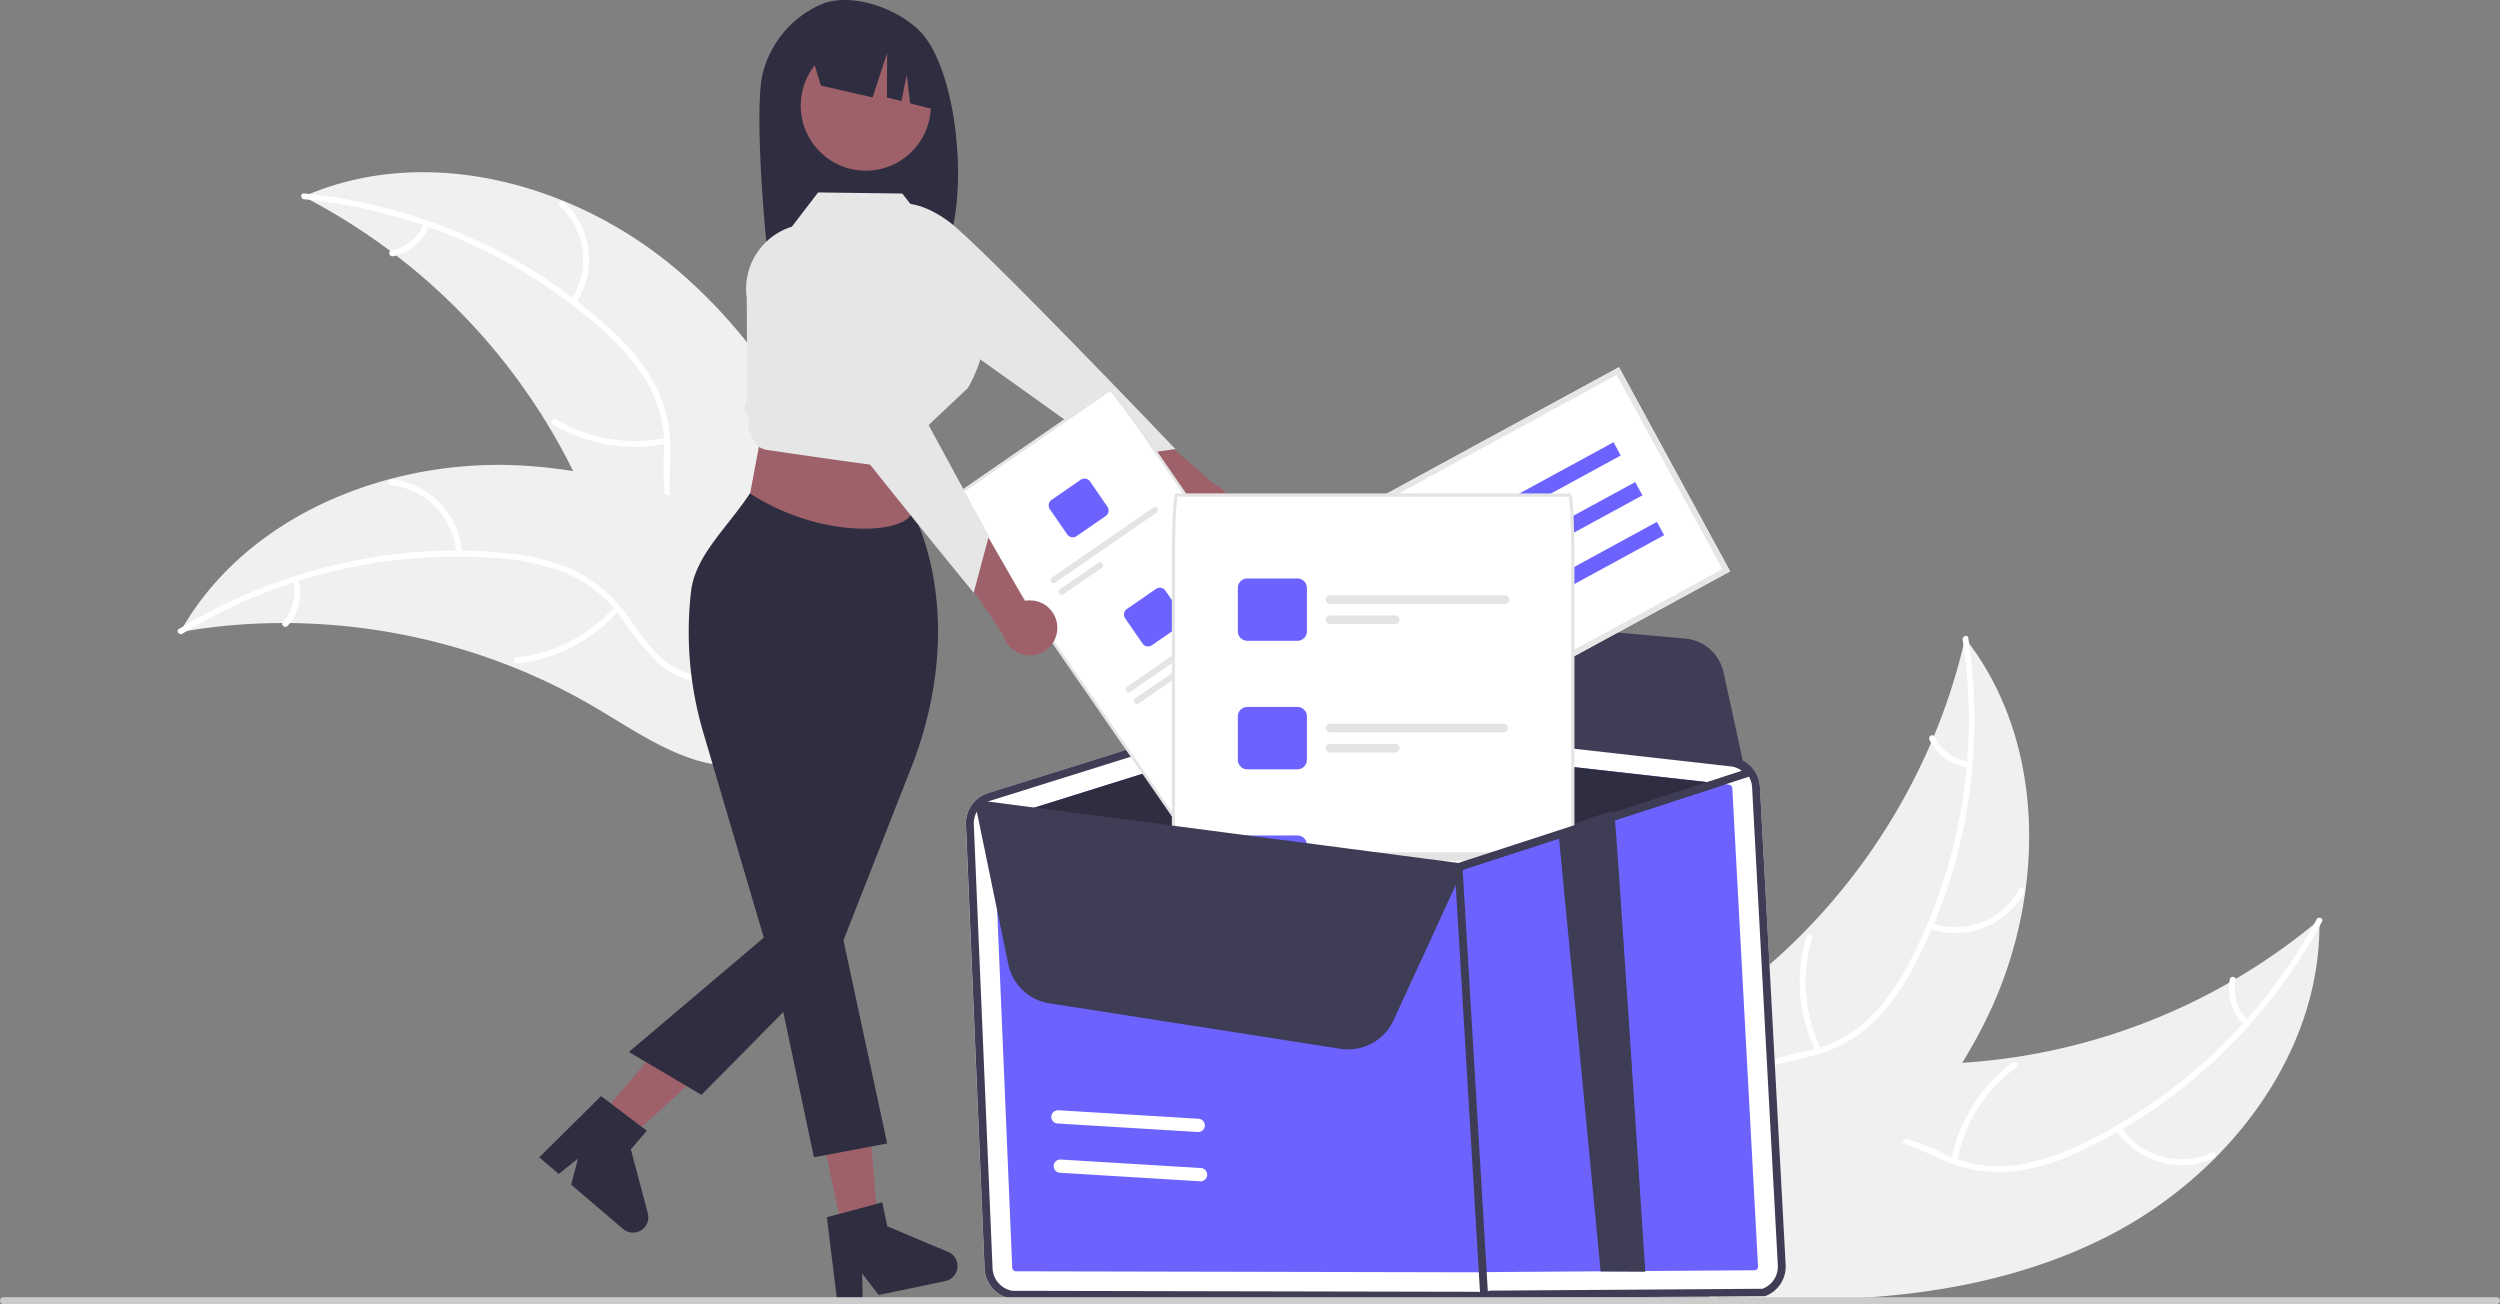 <svg id="notes-saved-lessions" xmlns="http://www.w3.org/2000/svg" width="230.042" height="120" viewBox="0 0 230.042 120">
  <rect x="0" y="0" width="230.042" height="120" fill="#808080" stroke="none"/>
  <path id="Path_3624" data-name="Path 3624" d="M431.275,231.79a9.432,9.432,0,0,1,5.574-6.241c2.731-.936,6.73.49,8.783,2.536,3.756,3.743,4.672,16.6,2.092,20.664-.513-.027-2.284-.047-2.8-.067l-.735-2.449v2.425c-4.054-.125-8.275-.047-12.5.034C431.308,245.815,430.407,234.557,431.275,231.79Z" transform="translate(-361.031 -225.256)" fill="#2f2e41"/>
  <path id="Path_3625" data-name="Path 3625" d="M557.3,382.109a2.517,2.517,0,0,1-2.064-3.262l-7.156-5.368,4.376-1.569,6.125,5.338a2.531,2.531,0,0,1-1.281,4.861Z" transform="translate(-446.922 -332.758)" fill="#9e616a"/>
  <path id="Path_3626" data-name="Path 3626" d="M476.136,297.886l.685-2.422s1.707-.557,4.621,1.556,20.9,20.974,20.9,20.974l-5.354.749-16.364-11.69Z" transform="translate(-394.183 -276.671)" fill="#e6e6e6"/>
  <path id="Path_3627" data-name="Path 3627" d="M795.938,571.363c10.952-5.593,19.672-16.806,19.431-29.1A56.659,56.659,0,0,1,778.8,555.54c-5.157-.03-10.891-.6-14.9,2.646a12.666,12.666,0,0,0-4.188,8.4,37.615,37.615,0,0,0,.481,9.587l-.269.755C772.2,577.774,784.986,576.956,795.938,571.363Z" transform="translate(-601.947 -457.631)" fill="#f0f0f0"/>
  <path id="Path_3628" data-name="Path 3628" d="M816.928,541.732a48.428,48.428,0,0,1-21.508,20.621,20.854,20.854,0,0,1-6.219,2.006,11.961,11.961,0,0,1-6.23-.9,24.76,24.76,0,0,0-5.634-2.042,7.324,7.324,0,0,0-5.742,1.7,19.03,19.03,0,0,0-4.472,6.11c-1.317,2.487-2.646,5.09-4.973,6.789-.282.206.054.631.335.426,4.048-2.955,5.023-8.281,8.338-11.856a7.417,7.417,0,0,1,5.946-2.693c2.046.164,3.9,1.181,5.759,1.964a12.764,12.764,0,0,0,6.059,1.109,19.281,19.281,0,0,0,6.273-1.76,46.981,46.981,0,0,0,12.249-8.1,49.287,49.287,0,0,0,10.324-13.179C817.6,541.624,817.092,541.428,816.928,541.732Z" transform="translate(-603.762 -457.131)" fill="#fff"/>
  <path id="Path_3629" data-name="Path 3629" d="M898.292,613.454a7.266,7.266,0,0,0,9.042,2.6c.317-.145.107-.644-.21-.5a6.728,6.728,0,0,1-8.406-2.436C898.526,612.827,898.1,613.164,898.292,613.454Z" transform="translate(-703.601 -509.489)" fill="#fff"/>
  <path id="Path_3630" data-name="Path 3630" d="M842.25,600.405a14,14,0,0,1,5.446-8.631c.281-.207-.055-.632-.335-.426a14.567,14.567,0,0,0-5.649,8.993C841.647,600.685,842.185,600.747,842.25,600.405Z" transform="translate(-662.157 -493.572)" fill="#fff"/>
  <path id="Path_3631" data-name="Path 3631" d="M939.152,565.974a4.113,4.113,0,0,1-1.145-3.731c.069-.342-.469-.4-.538-.064a4.609,4.609,0,0,0,1.257,4.13.28.28,0,0,0,.381.045A.272.272,0,0,0,939.152,565.974Z" transform="translate(-732.292 -472.065)" fill="#fff"/>
  <path id="Path_3632" data-name="Path 3632" d="M762.5,445.236c-.049.213-.1.425-.152.639a54.157,54.157,0,0,1-2.718,8.355c-.084.211-.172.423-.262.631a57.1,57.1,0,0,1-11.722,17.451,55.451,55.451,0,0,1-6.35,5.538c-3.113,2.323-6.673,4.594-8.775,7.718a9.52,9.52,0,0,0-.607,1.009l6.845,18.845c.037.035.07.072.107.107l.239.765c.122-.079.247-.163.37-.241.071-.045.141-.095.212-.14.047-.032.094-.063.138-.089l.043-.03c.044-.026.082-.054.122-.079q1.051-.7,2.1-1.423s0,0,.007-.007a81.532,81.532,0,0,0,14.589-12.6c.128-.144.26-.289.385-.441a52.918,52.918,0,0,0,5.154-6.928,46.776,46.776,0,0,0,2.286-4.145,38.9,38.9,0,0,0,3.53-11.639c1.114-8.055-.361-16.377-5.165-22.808C762.75,445.56,762.628,445.4,762.5,445.236Z" transform="translate(-581.677 -386.508)" fill="#f0f0f0"/>
  <path id="Path_3633" data-name="Path 3633" d="M780.676,444.784a48.429,48.429,0,0,1-4.758,29.414,20.856,20.856,0,0,1-3.757,5.346,11.962,11.962,0,0,1-5.518,3.031,24.756,24.756,0,0,0-5.728,1.762,7.324,7.324,0,0,0-3.558,4.818,19.029,19.029,0,0,0,.108,7.571c.445,2.779.952,5.657.117,8.415-.1.334.423.472.524.138,1.453-4.8-.975-9.636-.481-14.487a7.417,7.417,0,0,1,3.126-5.73c1.733-1.1,3.825-1.405,5.781-1.9a12.763,12.763,0,0,0,5.505-2.762,19.28,19.28,0,0,0,3.949-5.182,46.986,46.986,0,0,0,4.9-13.842,49.287,49.287,0,0,0,.308-16.738C781.145,444.295,780.623,444.442,780.676,444.784Z" transform="translate(-600.076 -385.926)" fill="#fff"/>
  <path id="Path_3634" data-name="Path 3634" d="M833.544,534.932a7.266,7.266,0,0,0,8.785-3.368c.166-.307-.3-.579-.469-.272a6.728,6.728,0,0,1-8.178,3.116c-.328-.117-.465.408-.138.524Z" transform="translate(-656.037 -449.491)" fill="#fff"/>
  <path id="Path_3635" data-name="Path 3635" d="M791.451,557.965a14,14,0,0,1-.849-10.171c.1-.334-.424-.472-.524-.138a14.567,14.567,0,0,0,.9,10.582C791.138,558.551,791.6,558.277,791.451,557.965Z" transform="translate(-623.873 -461.444)" fill="#fff"/>
  <path id="Path_3636" data-name="Path 3636" d="M837.73,481.109a4.113,4.113,0,0,1-3.16-2.29c-.151-.315-.618-.04-.468.273a4.609,4.609,0,0,0,3.49,2.541.28.28,0,0,0,.331-.193A.272.272,0,0,0,837.73,481.109Z" transform="translate(-656.562 -411.023)" fill="#fff"/>
  <path id="Path_3637" data-name="Path 3637" d="M308.087,293.568c-9.382-7.95-23.09-11.674-34.342-6.713a56.659,56.659,0,0,1,26.345,28.621c1.961,4.77,3.645,10.28,8.185,12.728a12.666,12.666,0,0,0,9.369.626,37.616,37.616,0,0,0,8.661-4.139l.8-.042C323.152,313,317.469,301.518,308.087,293.568Z" transform="translate(-245.824 -268.766)" fill="#f0f0f0"/>
  <path id="Path_3638" data-name="Path 3638" d="M273.285,292.449a48.428,48.428,0,0,1,27.317,11.9,20.854,20.854,0,0,1,4.248,4.965,11.961,11.961,0,0,1,1.569,6.1,24.756,24.756,0,0,0,.288,5.985,7.324,7.324,0,0,0,3.786,4.641,19.028,19.028,0,0,0,7.362,1.771c2.8.257,5.717.48,8.181,1.972.3.181.562-.293.264-.474-4.288-2.6-9.578-1.443-14.154-3.124a7.417,7.417,0,0,1-4.777-4.448c-.638-1.951-.414-4.054-.408-6.071a12.763,12.763,0,0,0-1.312-6.018,19.28,19.28,0,0,0-4.042-5.11,46.984,46.984,0,0,0-12.2-8.18,49.287,49.287,0,0,0-16.14-4.446c-.346-.034-.333.508.011.542Z" transform="translate(-245.293 -274.112)" fill="#fff"/>
  <path id="Path_3639" data-name="Path 3639" d="M363.354,303.975a7.266,7.266,0,0,0-1.086-9.346c-.256-.237-.636.149-.38.387a6.728,6.728,0,0,1,.993,8.7C362.685,304,363.16,304.263,363.354,303.975Z" transform="translate(-310.373 -276.054)" fill="#fff"/>
  <path id="Path_3640" data-name="Path 3640" d="M369.885,371.382a14,14,0,0,1-10.064-1.7c-.3-.18-.562.294-.264.474a14.567,14.567,0,0,0,10.476,1.746c.342-.072.191-.593-.149-.521Z" transform="translate(-308.631 -331.097)" fill="#fff"/>
  <path id="Path_3641" data-name="Path 3641" d="M306.513,301.918a4.113,4.113,0,0,1-3,2.494c-.343.068-.192.589.149.521a4.609,4.609,0,0,0,3.327-2.752.28.28,0,0,0-.105-.369.272.272,0,0,0-.369.105Z" transform="translate(-267.502 -281.349)" fill="#fff"/>
  <path id="Path_3642" data-name="Path 3642" d="M231.281,400.859c.215-.036.43-.073.649-.106a54.162,54.162,0,0,1,8.757-.713c.227,0,.457,0,.683,0a57.1,57.1,0,0,1,20.621,4.09,55.449,55.449,0,0,1,7.557,3.724c3.343,1.977,6.811,4.386,10.5,5.122a9.516,9.516,0,0,0,1.165.171l14.75-13.579c.018-.048.039-.092.057-.14l.614-.515c-.12-.083-.246-.166-.365-.248-.069-.048-.142-.093-.211-.141-.047-.031-.095-.062-.135-.093l-.044-.028c-.041-.031-.082-.055-.12-.083q-1.054-.7-2.121-1.386s0,0-.009,0a81.535,81.535,0,0,0-17.249-8.606c-.182-.062-.367-.129-.556-.185a52.913,52.913,0,0,0-8.379-2.085,46.782,46.782,0,0,0-4.705-.512,38.9,38.9,0,0,0-12.1,1.228c-7.862,2.077-14.972,6.646-19.055,13.557C231.483,400.505,231.382,400.679,231.281,400.859Z" transform="translate(-214.697 -342.707)" fill="#f0f0f0"/>
  <path id="Path_3643" data-name="Path 3643" d="M230.813,422.673a48.428,48.428,0,0,1,28.975-6.947,20.855,20.855,0,0,1,6.381,1.406,11.961,11.961,0,0,1,4.923,3.923,24.757,24.757,0,0,0,3.833,4.606,7.324,7.324,0,0,0,5.817,1.426,19.029,19.029,0,0,0,6.945-3.018c2.392-1.482,4.854-3.059,7.72-3.351.347-.035.272-.572-.075-.537-4.986.508-8.516,4.614-13.182,6.028a7.417,7.417,0,0,1-6.492-.676c-1.684-1.174-2.771-2.988-3.981-4.6a12.763,12.763,0,0,0-4.671-4.015,19.279,19.279,0,0,0-6.3-1.647,46.984,46.984,0,0,0-14.662.811,49.287,49.287,0,0,0-15.564,6.167C230.181,422.429,230.518,422.853,230.813,422.673Z" transform="translate(-214.024 -364.364)" fill="#fff"/>
  <path id="Path_3644" data-name="Path 3644" d="M309.749,397.278a7.266,7.266,0,0,0-6.494-6.808c-.347-.035-.418.5-.071.538a6.728,6.728,0,0,1,6.028,6.345C309.23,397.7,309.767,397.624,309.749,397.278Z" transform="translate(-267.237 -346.362)" fill="#fff"/>
  <path id="Path_3645" data-name="Path 3645" d="M355.537,434.032a14,14,0,0,1-9.058,4.7c-.347.037-.272.573.075.537a14.566,14.566,0,0,0,9.415-4.913C356.2,434.1,355.765,433.77,355.537,434.032Z" transform="translate(-298.975 -378.224)" fill="#fff"/>
  <path id="Path_3646" data-name="Path 3646" d="M267.4,424.646a4.113,4.113,0,0,1-.895,3.8c-.233.261.2.586.432.327a4.609,4.609,0,0,0,1-4.2.28.28,0,0,0-.306-.231A.272.272,0,0,0,267.4,424.646Z" transform="translate(-240.467 -371.19)" fill="#fff"/>
  <path id="Path_3647" data-name="Path 3647" d="M575.131,475.9a2.9,2.9,0,0,0-2.576-2.719l-41.93-4.731a2.9,2.9,0,0,0-1.2.114l-9.619,3.012-5.519,1.73-10.185,3.188a2.911,2.911,0,0,0-2.034,2.923l1.719,40.867A2.923,2.923,0,0,0,506.234,523l42.813.093a2.828,2.828,0,0,0,.608.032,2.9,2.9,0,0,0,.867-.177l25.088-.173a2.9,2.9,0,0,0,1.89-2.9Z" transform="translate(-413.192 -403.507)" fill="#fff"/>
  <path id="Path_3648" data-name="Path 3648" d="M513.624,527.479l42.813.093a.366.366,0,0,0,.186-.017l25.085-.172a.359.359,0,0,0,.237-.363l-2.366-43.986a.368.368,0,0,0-.321-.34l-.282-.033-41.65-4.695a.275.275,0,0,0-.057,0,.36.36,0,0,0-.093.015l-23.461,7.347-1.862.581a.367.367,0,0,0-.253.365l1.72,40.865a.365.365,0,0,0,.305.342Z" transform="translate(-420.178 -410.498)" fill="#6c63ff"/>
  <path id="Path_3649" data-name="Path 3649" d="M519.522,485.326l23.461-7.347a.36.36,0,0,1,.092-.015.274.274,0,0,1,.057,0l41.65,4.695-10.031,3.264L571,487.145l-10.682,3.474a.778.778,0,0,1-.1.019l-.066,0Z" transform="translate(-425.987 -410.498)" fill="#2f2e41"/>
  <path id="Path_3650" data-name="Path 3650" d="M506.236,523l42.813.093a2.736,2.736,0,0,0,.609.029,2.937,2.937,0,0,0,.869-.173l25.085-.172a2.9,2.9,0,0,0,1.892-2.9l-2.37-43.985a2.925,2.925,0,0,0-.48-1.444c-.039-.057-.079-.114-.121-.166a2.843,2.843,0,0,0-1.129-.882,2.9,2.9,0,0,0-.845-.227l-.05-.007-41.879-4.726a3.643,3.643,0,0,0-.514-.015,2.882,2.882,0,0,0-.685.132l-9.618,3.008-5.518,1.733-10.187,3.188a2.885,2.885,0,0,0-1.117.652.544.544,0,0,0-.07.065.48.48,0,0,0-.043.05,2.908,2.908,0,0,0-.8,2.151l1.716,40.87A2.927,2.927,0,0,0,506.236,523ZM502.8,479.374a2.156,2.156,0,0,1,.28-1.17,1.892,1.892,0,0,1,.213-.319,2.163,2.163,0,0,1,.833-.628,1.653,1.653,0,0,1,.2-.072l17.152-5.368,8.174-2.565c.055-.019.107-.029.159-.043a2.037,2.037,0,0,1,.383-.052,1.688,1.688,0,0,1,.353.009l41.929,4.732.1.014a2.18,2.18,0,0,1,1.84,2.021l2.367,43.99a2.176,2.176,0,0,1-1.414,2.172l-25.089.173a2.2,2.2,0,0,1-1.11.106l-42.812-.089a2.2,2.2,0,0,1-1.831-2.043Z" transform="translate(-413.194 -403.507)" fill="#3f3d56"/>
  <path id="Path_3651" data-name="Path 3651" d="M673.276,562.995a.364.364,0,0,1-.381-.342l-2.359-39.561a.364.364,0,0,1,.341-.385h0a.364.364,0,0,1,.381.341l2.359,39.561a.364.364,0,0,1-.341.385Z" transform="translate(-536.683 -443.296)" fill="#3f3d56"/>
  <path id="Path_3652" data-name="Path 3652" d="M714.265,547.37l-4.108-.028-3.9-40.585s4.934-2.018,5.15-1.675C711.542,505.287,714.25,547.118,714.265,547.37Z" transform="translate(-562.871 -430.348)" fill="#3f3d56"/>
  <path id="Path_3653" data-name="Path 3653" d="M649.548,450.89l-.3-.243a2.032,2.032,0,0,0-1.07-.451l-41.928-4.732a2.113,2.113,0,0,0-.692.038l-.157.039-.032-.627,6.953-7.692a4,4,0,0,1,3.306-1.3l28.345,2.508a3.965,3.965,0,0,1,3.541,3.121Z" transform="translate(-488.917 -379.672)" fill="#3f3d56"/>
  <path id="Path_3654" data-name="Path 3654" d="M532.059,607.937a.617.617,0,0,1,.135-.007l12.9.782a.61.61,0,1,1-.074,1.218l-12.9-.782a.61.61,0,0,1-.062-1.212Z" transform="translate(-434.802 -505.767)" fill="#fff"/>
  <path id="Path_3655" data-name="Path 3655" d="M532.869,624.918a.617.617,0,0,1,.135-.007l12.9.782a.61.61,0,0,1-.074,1.218l-12.9-.782a.61.61,0,0,1-.062-1.212Z" transform="translate(-435.395 -518.214)" fill="#fff"/>
  <path id="Path_3656" data-name="Path 3656" d="M669.044,370.605l-24.892,13.553-10.227-18.784,24.892-13.553Z" transform="translate(-509.847 -318.032)" fill="#fff"/>
  <path id="Path_3657" data-name="Path 3657" d="M669.044,370.605l-24.892,13.553-10.227-18.784,24.892-13.553ZM644.36,383.451,668.337,370.4l-9.728-17.868-23.977,13.054Z" transform="translate(-509.847 -318.032)" fill="#e6e6e6"/>
  <rect id="Rectangle_342" data-name="Rectangle 342" width="20.866" height="1.391" transform="translate(130.146 50.67) rotate(-28.567)" fill="#6c63ff"/>
  <rect id="Rectangle_343" data-name="Rectangle 343" width="20.866" height="1.391" transform="translate(132.141 54.335) rotate(-28.567)" fill="#6c63ff"/>
  <rect id="Rectangle_344" data-name="Rectangle 344" width="20.866" height="1.391" transform="translate(134.137 58.001) rotate(-28.567)" fill="#6c63ff"/>
  <path id="Path_3658" data-name="Path 3658" d="M650.879,455.981" transform="translate(-522.275 -394.384)" fill="#6c63ff"/>
  <path id="Path_3659" data-name="Path 3659" d="M512.738,359.4c-.257-.288-.345-.318-.436-.255l-14.165,9.773c-.09.062-.1.154.08.493.463.717,1.029,1.563,1.648,2.461l18.226,26.416a29.468,29.468,0,0,0,3.308,4.346l14.165-9.773a29.471,29.471,0,0,0-2.888-4.635L514.45,361.813C513.832,360.917,513.243,360.09,512.738,359.4Z" transform="translate(-410.265 -323.383)" fill="#fff"/>
  <path id="Path_3660" data-name="Path 3660" d="M514.625,361.876c-.322-.452-.629-.87-.9-1.235-.33-.437-.6-.783-.806-1.031-.068-.081-.126-.15-.178-.206-.257-.288-.345-.318-.436-.255l-14.165,9.773c-.09.062-.1.154.08.493q.054.1.133.245c.158.279.386.655.678,1.119.489.774,1.132,1.74,1.81,2.723l17.307,25.085c.786,1.139,1.548,2.2,2.145,2.977.995,1.3,1.068,1.25,1.178,1.174l14.165-9.773c.111-.076.184-.127-.679-1.518-.518-.836-1.236-1.923-2.022-3.062L515.625,363.3C515.286,362.808,514.947,362.326,514.625,361.876ZM501.04,373.363c-.676-.98-1.318-1.945-1.8-2.714-.291-.461-.516-.835-.672-1.11a3.373,3.373,0,0,1-.229-.454l14.048-9.692a3.375,3.375,0,0,1,.343.376q.153.182.354.439t.446.583c.547.728,1.22,1.669,1.9,2.65l17.307,25.085a38.19,38.19,0,0,1,2.706,4.278l-14.05,9.694a38.185,38.185,0,0,1-3.039-4.048Z" transform="translate(-410.265 -323.383)" fill="#e4e4e4"/>
  <path id="Path_3661" data-name="Path 3661" d="M533.56,390.314l-2.682,1.85a.616.616,0,0,0-.157.857l1.6,2.323a.617.617,0,0,0,.857.157l2.682-1.85a.618.618,0,0,0,.157-.857l-1.6-2.323A.617.617,0,0,0,533.56,390.314Z" transform="translate(-434.116 -346.168)" fill="#6c63ff"/>
  <path id="Path_3662" data-name="Path 3662" d="M540.686,400.049l-9.347,6.449a.28.28,0,1,0,.318.461L541,400.509a.28.28,0,0,0-.318-.461Z" transform="translate(-434.56 -353.348)" fill="#e4e4e4"/>
  <path id="Path_3663" data-name="Path 3663" d="M537.678,419.073l-3.55,2.449a.28.28,0,1,0,.318.461l3.55-2.449a.28.28,0,0,0-.318-.461Z" transform="translate(-436.604 -367.293)" fill="#e4e4e4"/>
  <path id="Path_3664" data-name="Path 3664" d="M559.513,427.929l-2.682,1.85a.616.616,0,0,0-.157.857l1.6,2.323a.617.617,0,0,0,.857.157l2.682-1.85a.618.618,0,0,0,.157-.857l-1.6-2.323A.617.617,0,0,0,559.513,427.929Z" transform="translate(-453.14 -373.741)" fill="#6c63ff"/>
  <path id="Path_3665" data-name="Path 3665" d="M566.638,437.664l-9.347,6.449a.28.28,0,1,0,.318.461l9.347-6.449a.28.28,0,0,0-.318-.461Z" transform="translate(-453.584 -380.921)" fill="#e4e4e4"/>
  <path id="Path_3666" data-name="Path 3666" d="M563.63,456.688l-3.55,2.45a.28.28,0,1,0,.318.461l3.55-2.449a.28.28,0,1,0-.318-.461Z" transform="translate(-455.628 -394.866)" fill="#e4e4e4"/>
  <path id="Path_3667" data-name="Path 3667" d="M585.465,465.544l-2.682,1.85a.616.616,0,0,0-.157.857l1.6,2.323a.617.617,0,0,0,.857.157l2.682-1.85a.618.618,0,0,0,.157-.857l-1.6-2.323a.617.617,0,0,0-.857-.157Z" transform="translate(-472.164 -401.314)" fill="#6c63ff"/>
  <path id="Path_3668" data-name="Path 3668" d="M592.591,475.279l-9.347,6.449a.28.28,0,1,0,.318.461l9.347-6.449a.28.28,0,1,0-.318-.461Z" transform="translate(-472.608 -408.494)" fill="#e4e4e4"/>
  <path id="Path_3669" data-name="Path 3669" d="M589.583,494.3l-3.55,2.449a.28.28,0,0,0,.318.461l3.55-2.449a.28.28,0,0,0-.318-.461Z" transform="translate(-474.652 -422.439)" fill="#e4e4e4"/>
  <path id="Path_3670" data-name="Path 3670" d="M610.3,398.139a7.379,7.379,0,0,0-.24-2.261H573.909a7.376,7.376,0,0,0-.24,2.261c-.037.958-.061,2.154-.061,3.449v25.186l.147.019,5.943.774,6.194.812,2.83.368,6.052.79,5.027.657.067.005c.032-.005.064-.011.093-.019l1.978-.643,2.283-.742,5.991-1.949.147-.048v-25.21C610.358,400.294,610.334,399.1,610.3,398.139Z" transform="translate(-465.633 -350.327)" fill="#fff"/>
  <path id="Path_3671" data-name="Path 3671" d="M610.014,397.141c-.019-.358-.037-.646-.059-.876a4.543,4.543,0,0,0-.1-.713c-.059-.224-.125-.224-.2-.224H573.506c-.075,0-.142,0-.2.224a5.262,5.262,0,0,0-.1.747c-.019.224-.037.5-.056.841-.059,1.081-.091,2.518-.091,4.045V426.35l.147.021.147.019v-25.2c0-1.33.024-2.456.059-3.345a15.573,15.573,0,0,1,.179-2.221h35.985a15.5,15.5,0,0,1,.179,2.219c.032.889.056,2.016.056,3.348v25.258l.294-.1V401.185C610.1,399.658,610.07,398.222,610.014,397.141Z" transform="translate(-465.229 -349.924)" fill="#e4e4e4"/>
  <path id="Path_3672" data-name="Path 3672" d="M601.291,424.638H596.68a.871.871,0,0,0-.873.87V429.5a.872.872,0,0,0,.873.873h4.611a.873.873,0,0,0,.873-.873v-3.994A.873.873,0,0,0,601.291,424.638Z" transform="translate(-481.906 -371.409)" fill="#6c63ff"/>
  <path id="Path_3673" data-name="Path 3673" d="M642.374,430.428H626.3a.4.4,0,0,0,0,.79h16.072a.4.4,0,1,0,0-.79Z" transform="translate(-503.97 -375.653)" fill="#e4e4e4"/>
  <path id="Path_3674" data-name="Path 3674" d="M632.405,437.378h-6.1a.4.4,0,0,0,0,.79h6.1a.4.4,0,0,0,0-.79Z" transform="translate(-503.97 -380.748)" fill="#e4e4e4"/>
  <path id="Path_3675" data-name="Path 3675" d="M601.291,468.918H596.68a.873.873,0,0,0-.873.873v3.994a.873.873,0,0,0,.873.873h4.611a.875.875,0,0,0,.873-.873v-3.994a.875.875,0,0,0-.873-.873Z" transform="translate(-481.906 -403.867)" fill="#6c63ff"/>
  <path id="Path_3676" data-name="Path 3676" d="M642.37,474.708H626.3a.4.4,0,0,0,0,.793H642.37a.4.4,0,0,0,0-.793Z" transform="translate(-503.966 -408.112)" fill="#e4e4e4"/>
  <path id="Path_3677" data-name="Path 3677" d="M632.4,481.658h-6.1a.4.4,0,0,0,0,.793h6.1a.4.4,0,0,0,0-.793Z" transform="translate(-503.966 -413.206)" fill="#e4e4e4"/>
  <path id="Path_3678" data-name="Path 3678" d="M602.486,513.633a.868.868,0,0,0-.748-.424h-4.611a.869.869,0,0,0-.71.366l6.194.812v-.307A.849.849,0,0,0,602.486,513.633Z" transform="translate(-482.353 -436.333)" fill="#6c63ff"/>
  <path id="Path_3679" data-name="Path 3679" d="M645.533,519H630.217l6.052.79h7.165l2.283-.742A.358.358,0,0,0,645.533,519Z" transform="translate(-507.129 -440.578)" fill="#e4e4e4"/>
  <path id="Path_3680" data-name="Path 3680" d="M576.2,491.09a.43.43,0,0,1-.093.045l-1.327.43-10.738,3.495-3.754,1.217-.139.045-.294.1-5.991,1.949-2.283.742-1.978.643a.946.946,0,0,1-.093.019l-.067-.005-5.027-.657-6.052-.79-2.83-.368-6.194-.812-5.943-.774-.147-.019-.147-.021-17.729-2.315-.15-.021a.264.264,0,0,1-.1-.029.367.367,0,0,1-.214-.379.354.354,0,0,1,.072-.179c.016-.016.029-.032.045-.045s.029-.024.045-.032a.35.35,0,0,1,.246-.059l.886.117,16.9,2.208.147.019.147.019,8.754,1.145,3.257.424,8.572,1.121,5.476.715,2.2-.715,7.005-2.277,1.191-.387.147-.048.147-.048,3.666-1.191,10.9-3.548.977-.318.19-.061a.364.364,0,0,1,.432.179.348.348,0,0,1,.024.056.367.367,0,0,1-.142.414Z" transform="translate(-415.273 -419.632)" fill="#3f3d56"/>
  <path id="Path_3681" data-name="Path 3681" d="M539.735,525.561a4.544,4.544,0,0,1-.7-.054l-26.8-4.186a4.6,4.6,0,0,1-3.779-3.6l-2.992-14.52.184.022,44.81,5.417L543.9,522.894a4.6,4.6,0,0,1-4.167,2.666Z" transform="translate(-415.678 -428.997)" fill="#3f3d56"/>
  <path id="Path_3682" data-name="Path 3682" d="M283.189,387.387l3.264-.681-1.071-12.915-4.818,1Z" transform="translate(-205.662 -274.001)" fill="#9e616a"/>
  <path id="Path_3683" data-name="Path 3683" d="M454.157,641l.976,7.929,0,.016.076-.016,2.241-.468-.042-2.273,1.514,1.968,1.45-.3v0l2.927-.61.237-.048.9-.189.626-.13a1.413,1.413,0,0,0,.823-2.251,1.45,1.45,0,0,0-.409-.355l-.06-.032h0c-.03-.016-.06-.03-.092-.044l-.054-.024-.958-.4,0,0-2.528-1.064-2.068-.871-.46-2.211-.552.151-3.453.936Z" transform="translate(-378.072 -528.998)" fill="#2f2e41"/>
  <path id="Path_3684" data-name="Path 3684" d="M206.364,358.375l2.535,2.166,9.562-8.747-3.741-3.2Z" transform="translate(-151.271 -255.532)" fill="#9e616a"/>
  <path id="Path_3685" data-name="Path 3685" d="M356.808,610.214l1.773-1.424-.629,2.4,4.77,4.077a1.379,1.379,0,0,0,.476.268,1.427,1.427,0,0,0,.408.069,1.41,1.41,0,0,0,1.4-1.771l-1.562-5.887,1.468-1.716-.457-.344-2.853-2.16-.9-.682-5.687,5.632Z" transform="translate(-305.394 -502.185)" fill="#2f2e41"/>
  <path id="Path_3686" data-name="Path 3686" d="M254.4,146.621l15.715-.6.591-15.945-13.279.426Z" transform="translate(-186.479 -95.347)" fill="#9e616a"/>
  <circle id="Ellipse_309" data-name="Ellipse 309" cx="5.985" cy="5.985" r="5.985" transform="translate(73.681 3.736)" fill="#9e616a"/>
  <path id="Path_3687" data-name="Path 3687" d="M448.223,232.507l6.891-3.45h0a8.661,8.661,0,0,1,5.073,7.176l.172,2.057-2.886-.735-.316-2.631-.49,2.426-1.332-.339.013-4.084-1.333,4.081-4.756-1.093Z" transform="translate(-373.722 -228.042)" fill="#2f2e41"/>
  <path id="Path_3688" data-name="Path 3688" d="M411.994,396.968s5.236,9.1.181,22.908L405.027,438.1l-12.42,12.569-6.675-3.946,12.41-10.522-5.534-18.761a32.607,32.607,0,0,1-1.155-13.128c.4-3.3,3.376-5.874,5.413-8.987C403.867,399.715,411.7,399.009,411.994,396.968Z" transform="translate(-328.061 -349.924)" fill="#2f2e41"/>
  <path id="Path_3689" data-name="Path 3689" d="M272.072,313.032l4.66,21.648-6.741,1.271-3.839-18.2Z" transform="translate(-195.097 -229.462)" fill="#2f2e41"/>
  <path id="Path_3690" data-name="Path 3690" d="M432.58,291.582l7.738.1,2.518,3.2h0a6.3,6.3,0,0,1,4.764,5.061l.238,1.373a12.3,12.3,0,0,1-1.474,8.258h0l-4.724,4.459.2.372a.853.853,0,0,1-.257,1.109h0a1.742,1.742,0,0,1,.048,1.146l-.1.33s2.648.7-13.691-1.721a1.611,1.611,0,0,1-1.36-1.384h0a1.2,1.2,0,0,1-.223-1.386l.033-.067-.168-.2a1.294,1.294,0,0,1-.065-1.591h0l-.043-9.363a5.984,5.984,0,0,1,4.147-6.542h0Z" transform="translate(-357.3 -273.875)" fill="#e6e6e6"/>
  <path id="Path_3691" data-name="Path 3691" d="M507.414,413.5a2.517,2.517,0,0,0-2.986-2.446l-4.454-7.758-2.091,4.152,4.55,6.73a2.531,2.531,0,0,0,4.981-.678Z" transform="translate(-410.124 -355.764)" fill="#9e616a"/>
  <path id="Path_3692" data-name="Path 3692" d="M434.694,322.966l-2.488.384s-.761,1.627.981,4.776,18.266,23.3,18.266,23.3l1.4-5.223-9.6-17.669Z" transform="translate(-361.86 -296.88)" fill="#e6e6e6"/>
  <path id="Path_3693" data-name="Path 3693" d="M398.886,673H169.48a.318.318,0,1,1,0-.636H398.886a.318.318,0,1,1,0,.636Z" transform="translate(-169.162 -552.999)" fill="#ccc"/>
</svg>
